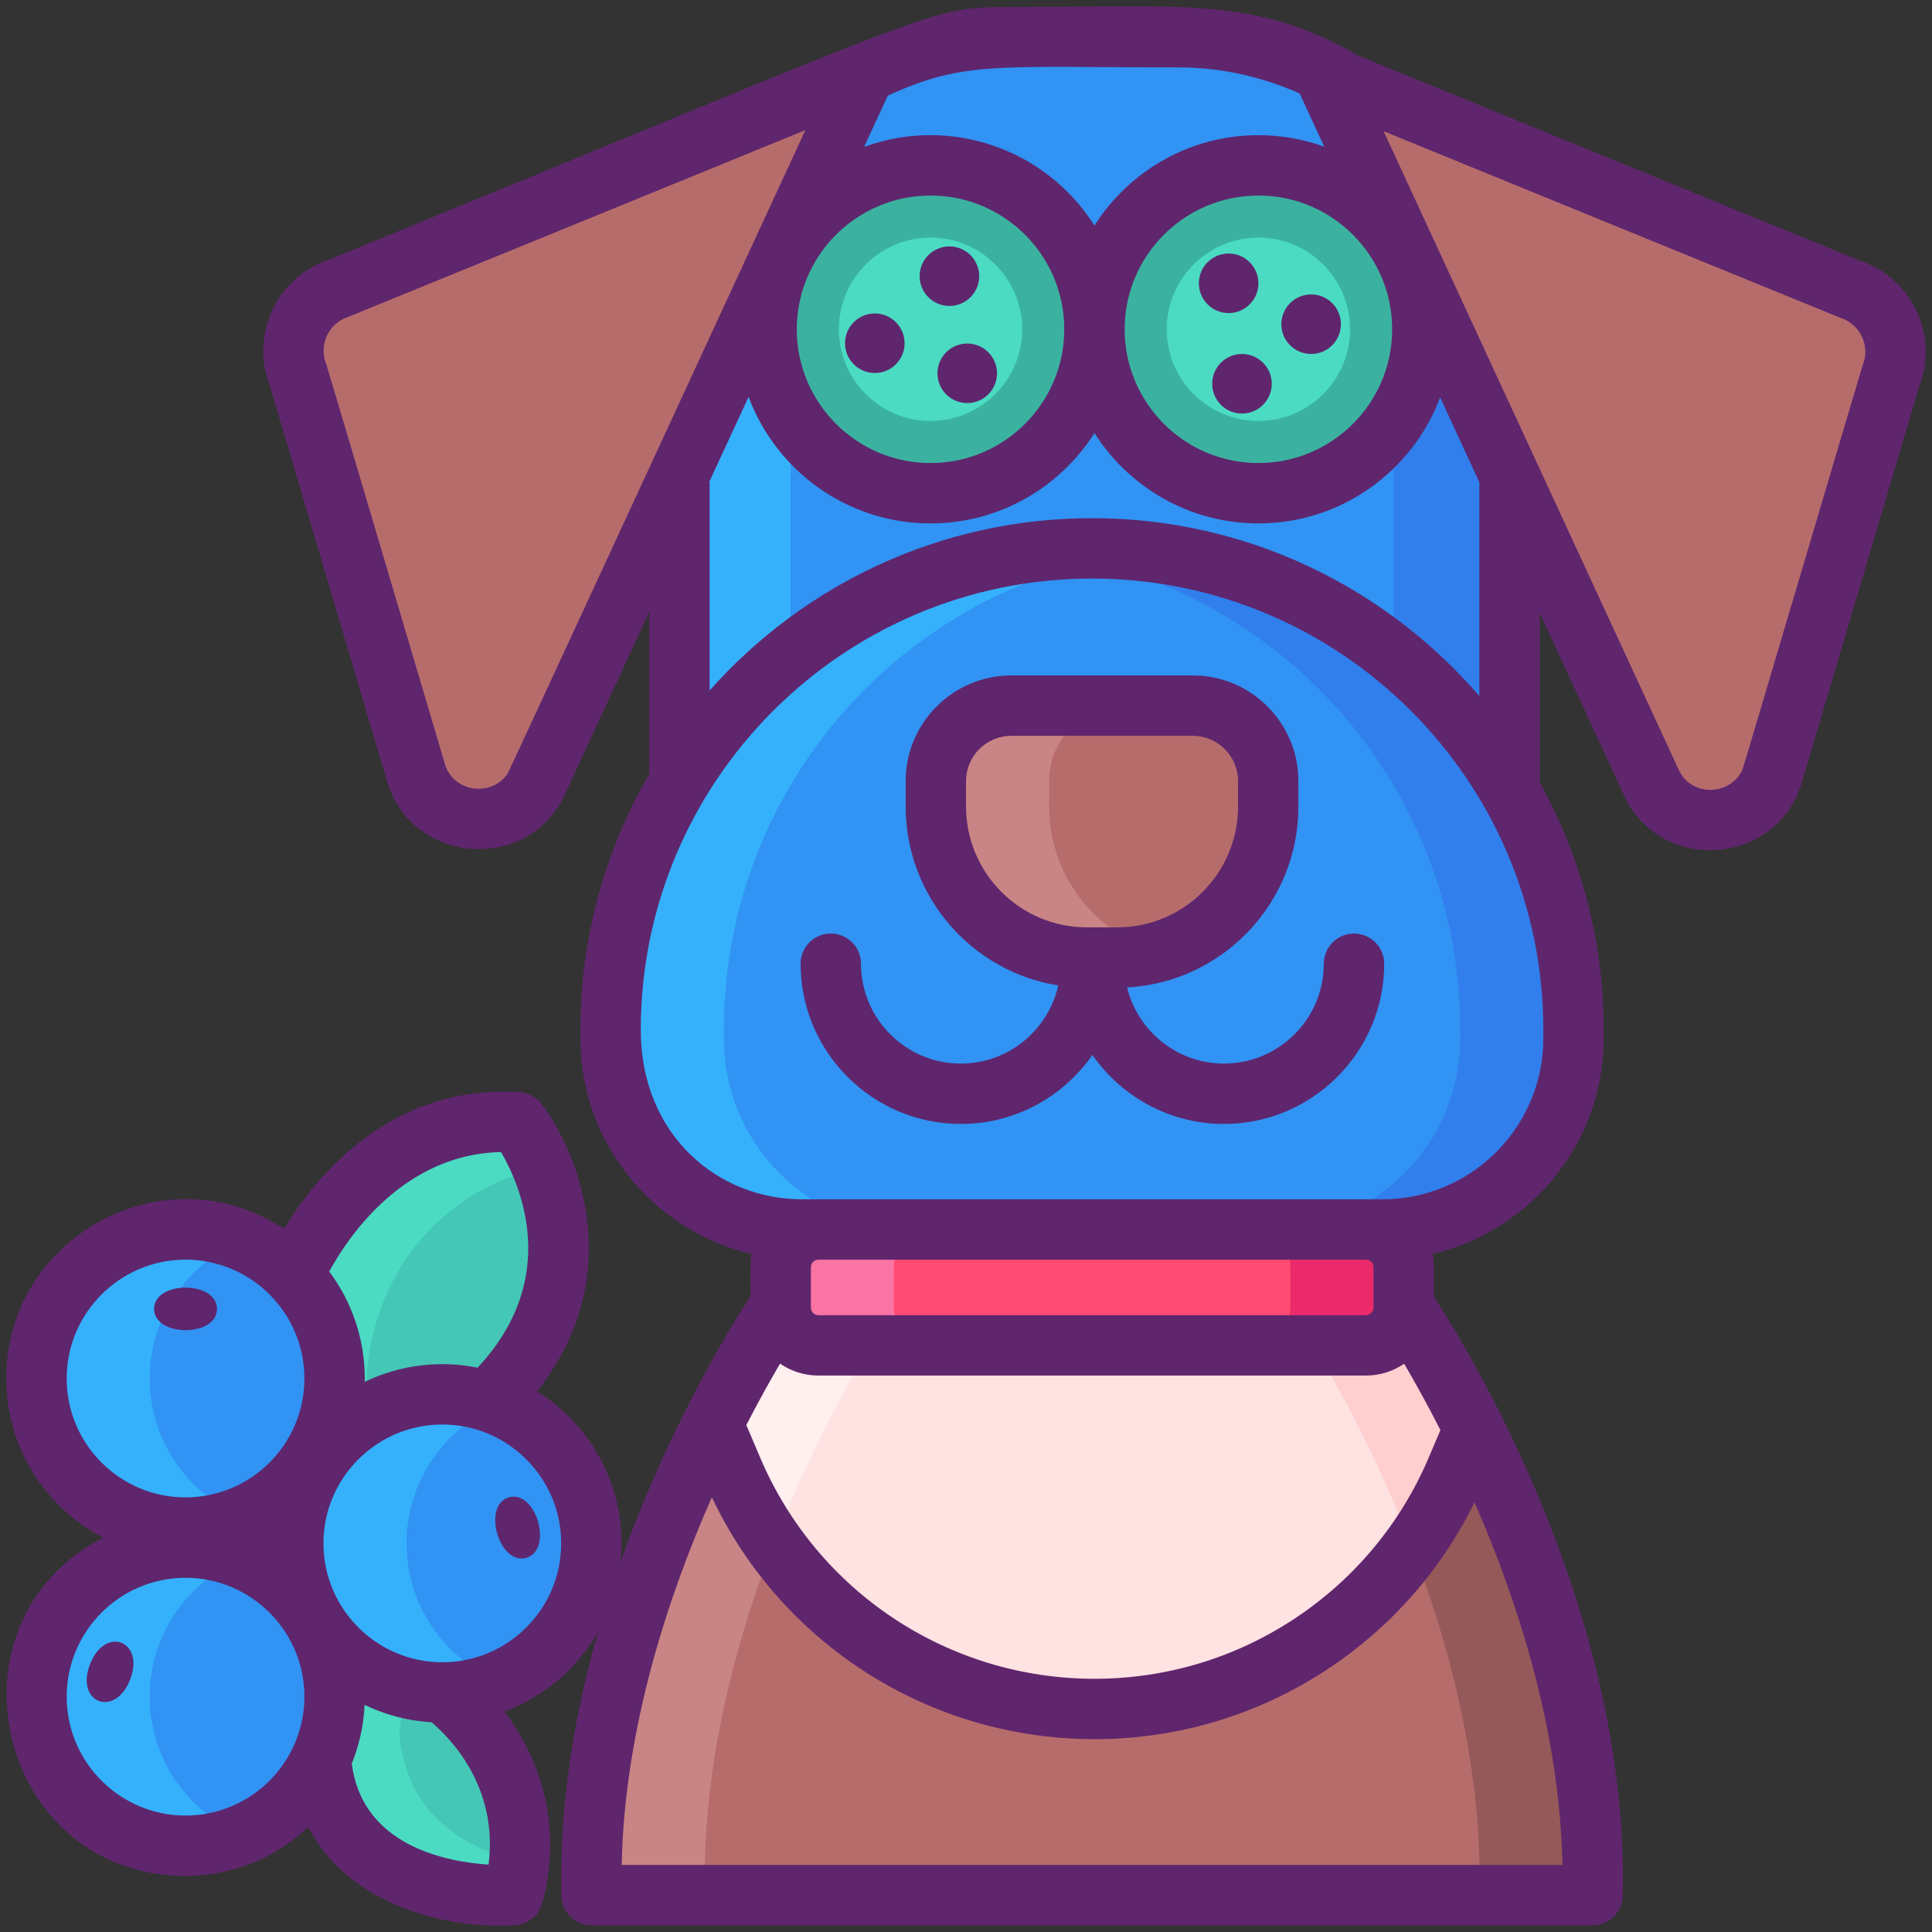 <?xml version="1.0" encoding="utf-8"?>
<!-- Generator: Adobe Illustrator 22.1.0, SVG Export Plug-In . SVG Version: 6.00 Build 0)  -->
<svg version="1.1" id="Icon_Set" xmlns="http://www.w3.org/2000/svg" xmlns:xlink="http://www.w3.org/1999/xlink" x="0px" y="0px"
	 viewBox="0 0 256 256" style="enable-background:new 0 0 256 256;" xml:space="preserve">
<rect x="0" y="0" width="256" height="256" fill="#333333" stroke="none"/>
<style type="text/css">
	.st0{fill:#5FCDFF;}
	.st1{fill:#87828E;}
	.st2{fill:#B76C6C;}
	.st3{fill:#FF4A73;}
	.st4{fill:#73D7F9;}
	.st5{fill:#30B6FF;}
	.st6{fill:#A4A4A5;}
	.st7{fill:#F973A3;}
	.st8{fill:#5F266D;}
	.st9{fill:#FFE2E2;}
	.st10{fill:#FFEFEE;}
	.st11{fill:#796E84;}
	.st12{fill:#3193F3;}
	.st13{fill:#35B1FC;}
	.st14{fill:#307FED;}
	.st15{fill:#FFCFCF;}
	.st16{fill:#EA2A6A;}
	.st17{fill:#44C7B6;}
	.st18{fill:#3BB2A0;}
	.st19{fill:#4BDBC3;}
	.st20{fill:#C98585;}
	.st21{fill:#965959;}
	.st22{fill:#FFBB98;}
	.st23{fill:#FFCAA6;}
	.st24{fill:#FFAA80;}
	.st25{fill:#F9D335;}
	.st26{fill:#F2C300;}
	.st27{fill:#F9E27D;}
</style>
<g>
	<g>
		<path class="st17" d="M58.611,224.257c0,0,13.975,9.523,9.392,26.857c0,0-24.048,1.373-25.473-18.047l1.529-11.536L58.611,224.257
			z"/>
		<path class="st19" d="M68.815,246.627c-0.13,1.44-0.39,2.93-0.81,4.49c0,0-24.05,1.37-25.48-18.05l1.53-11.54l9.69,1.82
			l-0.83,6.22C53.725,240.657,61.935,244.967,68.815,246.627z"/>
		<path class="st17" d="M64.515,185.656c18.679-17.542,4.071-36.958,4.071-36.958c-20.75-1.25-29.704,20.346-29.704,20.346
			l-0.02,27.259L64.515,185.656z"/>
		<path class="st19" d="M71.875,154.847c-3.58,0.62-6.71,1.95-9.41,3.63c-8.8,5.45-13.91,15.31-13.92,25.66v8.15l-9.68,4.02
			l0.02-27.26c0,0,8.95-21.6,29.7-20.35C68.585,148.697,70.355,151.047,71.875,154.847z"/>
		<path class="st2" d="M185.994,173.397h-82.57c0,0-26.029,37.727-25.029,77.712h48.842h34.944h48.842
			C212.023,211.124,185.994,173.397,185.994,173.397z"/>
		<path class="st20" d="M93.393,251.114h-15c-1-39.99,25.03-77.717,25.03-77.717h15C118.423,173.397,92.393,211.124,93.393,251.114z
			"/>
		<path class="st21" d="M211.023,251.114h-15c1-39.99-25.03-77.717-25.03-77.717h15
			C185.993,173.397,212.023,211.124,211.023,251.114z"/>
		<path id="XMLID_503_" class="st12" d="M199.663,48.915v91.21H89.743v-91.21c0-0.38,0-0.75,0.01-1.13
			c0.33-12.71,6.07-24.06,15-31.84c7.69-6.7,17.72-10.75,28.71-10.75h22.48c11,0,21.03,4.05,28.72,10.76
			C193.853,23.965,199.663,35.755,199.663,48.915z"/>
		<path id="XMLID_502_" class="st14" d="M199.663,48.915v91.21h-15V15.955C193.853,23.965,199.663,35.755,199.663,48.915z"/>
		<path id="XMLID_499_" class="st2" d="M250.519,49.903l-15.601,52.648c-0.132,0.445-0.278,0.889-0.485,1.305
			c-2.921,5.87-11.142,6.487-14.908,1.126c-0.274-0.39-0.489-0.819-0.689-1.252L175.437,9.835l69.648,28.468
			C249.932,39.846,252.435,45.192,250.519,49.903z"/>
		<path id="XMLID_495_" class="st13" d="M104.753,15.945v124.18h-15v-92.34C90.083,35.075,95.823,23.725,104.753,15.945z"/>
		<path id="XMLID_494_" class="st12" d="M183.183,162.912h-76.96c-13.982,0-25.316-11.334-25.316-25.316v-1.139
			c0-35.233,28.562-63.796,63.796-63.796h0c35.233,0,63.796,28.562,63.796,63.796v1.139
			C208.499,151.578,197.165,162.912,183.183,162.912z"/>
		<path id="XMLID_493_" class="st14" d="M208.5,136.455v1.14c0,13.98-11.34,25.32-25.32,25.32h-15c13.98,0,25.32-11.34,25.32-25.32
			v-1.14c0-17.62-7.14-33.56-18.69-45.11c-9.88-9.88-22.99-16.53-37.61-18.24c2.46-0.29,4.96-0.44,7.5-0.44
			c17.62,0,33.57,7.14,45.11,18.68C201.36,102.895,208.5,118.835,208.5,136.455z"/>
		<path id="XMLID_492_" class="st13" d="M121.22,162.915h-15c-13.98,0-25.31-11.34-25.31-25.32v-1.14
			c0-35.23,28.56-63.79,63.79-63.79c2.54,0,5.04,0.15,7.5,0.44c-31.7,3.71-56.29,30.66-56.29,63.35v1.14
			C95.91,151.575,107.24,162.915,121.22,162.915z"/>
		<path id="XMLID_491_" class="st2" d="M148.045,126.878h-4.038c-11.046,0-20-8.954-20-20v-3.379c0-5.523,4.477-10,10-10h24.038
			c5.523,0,10,4.477,10,10v3.379C168.045,117.924,159.091,126.878,148.045,126.878z"/>
		<path id="XMLID_490_" class="st20" d="M153.53,126.105c-1.74,0.5-3.58,0.77-5.48,0.77h-4.04c-11.05,0-20-8.95-20-20v-3.38
			c0-5.52,4.47-10,10-10h15c-5.53,0-10,4.48-10,10v3.38C139.01,116.025,145.15,123.735,153.53,126.105z"/>
		<path id="XMLID_489_" class="st2" d="M39.528,49.762l15.601,52.648c0.132,0.445,0.278,0.889,0.485,1.305
			c2.921,5.87,11.141,6.487,14.908,1.126c0.274-0.39,0.489-0.819,0.689-1.252l43.397-93.894L44.961,38.163
			C40.114,39.706,37.611,45.051,39.528,49.762z"/>
		<circle class="st18" cx="123.3" cy="43.633" r="21.723"/>
		<circle class="st18" cx="166.746" cy="43.633" r="21.723"/>
		<path class="st19" d="M123.301,55.778c-6.697,0-12.146-5.449-12.146-12.146s5.449-12.145,12.146-12.145
			s12.145,5.448,12.145,12.145S129.997,55.778,123.301,55.778z"/>
		<path class="st19" d="M166.745,55.778c-6.697,0-12.145-5.449-12.145-12.146s5.448-12.145,12.145-12.145
			s12.145,5.448,12.145,12.145S173.442,55.778,166.745,55.778z"/>
		<circle class="st12" cx="24.585" cy="224.817" r="19.75"/>
		<circle class="st12" cx="58.611" cy="204.507" r="19.75"/>
		<circle class="st12" cx="24.585" cy="182.662" r="19.75"/>
		<path class="st13" d="M32.085,243.087c-2.31,0.96-4.85,1.48-7.5,1.48c-10.91,0-19.75-8.84-19.75-19.75s8.84-19.75,19.75-19.75
			c2.65,0,5.19,0.52,7.5,1.48c-7.19,2.95-12.25,10.02-12.25,18.27S24.895,240.137,32.085,243.087z"/>
		<path class="st13" d="M66.115,222.777c-2.31,0.96-4.85,1.48-7.5,1.48c-10.91,0-19.75-8.84-19.75-19.75
			c0-10.91,8.84-19.75,19.75-19.75c2.65,0,5.19,0.52,7.5,1.48c-7.19,2.95-12.25,10.02-12.25,18.27S58.925,219.827,66.115,222.777z"
			/>
		<path class="st13" d="M32.085,200.937c-2.31,0.96-4.85,1.48-7.5,1.48c-10.91,0-19.75-8.85-19.75-19.75
			c0-10.91,8.84-19.75,19.75-19.75c2.65,0,5.19,0.52,7.5,1.48c-7.19,2.95-12.25,10.02-12.25,18.27S24.895,197.987,32.085,200.937z"
			/>
		<path class="st9" d="M186.233,173.397h-0.25h-82.53h-0.28c0,0-3.96,5.79-8.71,15.24l2.59,6.09c8.19,19.24,27.07,31.72,47.97,31.72
			c10.45,0,20.4-3.12,28.75-8.65c8.35-5.53,15.12-13.45,19.21-23.07l2.3-5.4C190.383,179.467,186.233,173.397,186.233,173.397z"/>
		<path class="st10" d="M118.423,173.397c0,0-8.74,12.67-15.9,31.11c-2.15-3.01-3.98-6.29-5.47-9.78l-2.51-5.91l-0.08-0.18
			c4.75-9.45,8.71-15.24,8.71-15.24H118.423z"/>
		<path class="st15" d="M195.283,189.327l-0.07,0.16l-2.23,5.24c-1.57,3.71-3.55,7.17-5.88,10.34
			c-7.19-18.74-16.11-31.67-16.11-31.67h15.24C186.233,173.397,190.383,179.467,195.283,189.327z"/>
		<path id="XMLID_498_" class="st3" d="M180.994,178.269h-72.549c-2.761,0-5-2.239-5-5v-5.356c0-2.761,2.239-5,5-5h72.549
			c2.761,0,5,2.239,5,5v5.356C185.994,176.03,183.756,178.269,180.994,178.269z"/>
		<path id="XMLID_497_" class="st7" d="M123.45,178.265h-15c-2.77,0-5-2.24-5-5v-5.35c0-2.76,2.23-5,5-5h15c-2.77,0-5,2.24-5,5v5.35
			C118.45,176.025,120.68,178.265,123.45,178.265z"/>
		<path id="XMLID_496_" class="st16" d="M185.99,167.915v5.35c0,2.76-2.23,5-5,5h-15c2.77,0,5-2.24,5-5v-5.35c0-2.76-2.23-5-5-5h15
			C183.76,162.915,185.99,165.155,185.99,167.915z"/>
	</g>
	<g>
		<path class="st8" d="M246.465,34.546L179.378,7.125l0.046-0.081c-13.372-7.476-22.575-6.108-45.631-6.108
			c-10.807,0-7.874-0.185-90.212,33.47c-6.891,2.301-10.456,9.902-7.838,16.664l15.551,52.478c3.262,11.029,18.705,12.2,23.548,1.72
			l11.181-24.191v21.492c-5.785,9.978-9.116,21.548-9.116,33.889v1.139c0,13.894,9.719,25.553,22.713,28.557
			c-0.113,0.569-0.175,1.157-0.175,1.759v3.866c-5.856,8.913-12.504,21.918-17.206,35.135c0.94-9.305-3.61-17.892-11.088-22.562
			c11.797-14.802,5.92-31.028,0.63-38.059c-0.705-0.937-1.785-1.518-2.956-1.588c-17.092-1.037-26.966,11.144-31.191,18.128
			c-15.733-10.389-36.8,0.971-36.8,19.829c0,9.158,5.214,17.116,12.825,21.078c-21.973,11.436-13.846,44.828,10.925,44.828
			c6.298,0,12.026-2.469,16.281-6.483c4.891,9.666,17.12,13.602,27.364,13.023c1.728-0.099,3.197-1.298,3.639-2.971
			c2.87-10.853-0.693-19.643-5.036-25.348c5.272-1.952,9.663-5.726,12.416-10.552c-3.081,10.787-5.163,22.736-4.859,34.977
			c0.054,2.17,1.828,3.901,3.999,3.901h132.635c2.171,0,3.945-1.731,3.999-3.901c0.95-38.346-21.424-73.92-25.028-79.392
			c0-4.188,0.049-4.549-0.176-5.676c12.978-3.016,22.681-14.667,22.681-28.549v-1.139c0-11.884-3.083-23.057-8.477-32.778V81.215
			l11.18,24.188c4.818,10.474,20.282,9.322,23.55-1.715l15.551-52.478C256.927,44.434,253.342,36.841,246.465,34.546z
			 M24.586,240.568c-8.685,0-15.75-7.065-15.75-15.75s7.065-15.75,15.75-15.75s15.75,7.065,15.75,15.75
			S33.27,240.568,24.586,240.568z M24.586,198.412c-8.685,0-15.75-7.065-15.75-15.75s7.065-15.75,15.75-15.75
			s15.75,7.065,15.75,15.75S33.27,198.412,24.586,198.412z M66.388,152.652c2.52,4.304,8.028,16.689-3.104,28.57
			c-4.949-0.992-10.213-0.409-14.959,1.881c0.003-0.147,0.011-0.293,0.011-0.44c0-5.313-1.754-10.224-4.713-14.185
			C46.179,163.807,53.501,152.933,66.388,152.652z M64.733,247.071c-5.54-0.362-16.737-2.459-18.119-13.39
			c0.978-2.422,1.571-5.039,1.695-7.777c2.713,1.312,5.712,2.118,8.876,2.307C59.542,230.194,66.076,236.707,64.733,247.071z
			 M58.611,220.257c-8.685,0-15.75-7.065-15.75-15.75s7.065-15.75,15.75-15.75s15.75,7.065,15.75,15.75
			S67.296,220.257,58.611,220.257z M184.468,43.633c0,9.772-7.95,17.723-17.723,17.723s-17.723-7.95-17.723-17.723
			s7.95-17.723,17.723-17.723S184.468,33.86,184.468,43.633z M93.946,63.935l5.244-11.345c3.645,9.78,13.076,16.766,24.111,16.766
			c9.128,0,17.156-4.784,21.722-11.973c4.566,7.189,12.594,11.973,21.723,11.973c11.006,0,20.416-6.95,24.082-16.691l5.196,11.241
			v28.325c-12.442-14.417-30.826-23.57-51.319-23.57c-20.143,0-38.252,8.84-50.68,22.832V63.935H93.946z M117.634,12.682
			c10.101-4.679,14.697-3.747,38.649-3.747c5.372,0,10.821,1.187,15.924,3.446l3.261,7.055c-2.725-0.985-5.662-1.525-8.723-1.525
			c-9.129,0-17.156,4.784-21.723,11.973c-6.553-10.315-19.276-14.528-30.522-10.421L117.634,12.682z M123.3,25.91
			c9.772,0,17.722,7.95,17.722,17.723s-7.95,17.723-17.722,17.723c-9.772,0-17.723-7.95-17.723-17.723S113.528,25.91,123.3,25.91z
			 M67.249,102.542c-2.213,3.149-7.202,2.387-8.285-1.268c-0.087-0.293-15.616-52.736-15.731-53.02
			c-1.04-2.556,0.316-5.444,2.942-6.28c0.233-0.074,60.312-24.638,60.539-24.731C106.581,17.53,67.43,102.284,67.249,102.542z
			 M207.033,247.114H82.379c0.357-18.076,6.135-35.562,11.943-48.718c9.275,19.545,28.928,32.052,50.701,32.052
			c11.052,0,21.757-3.221,30.959-9.315c8.364-5.539,15.018-13.129,19.402-22.066C201.092,212.144,206.683,229.342,207.033,247.114z
			 M190.863,189.496l-1.561,3.666c-3.699,8.699-9.832,16.065-17.738,21.3c-7.887,5.224-17.065,7.985-26.541,7.985
			c-19.332,0-36.716-11.496-44.289-29.286l-1.844-4.337c1.68-3.262,3.22-6.006,4.471-8.137c1.448,0.995,3.198,1.581,5.084,1.581
			h72.549c1.877,0,3.621-0.579,5.065-1.566C187.393,182.974,189.057,185.952,190.863,189.496z M107.446,173.269v-5.356
			c0-0.551,0.449-1,1-1h72.549c0.552,0,1,0.449,1,1v5.356c0,0.551-0.448,1-1,1h-72.549
			C107.894,174.269,107.446,173.82,107.446,173.269z M204.499,136.457v1.139c0,11.753-9.563,21.316-21.316,21.316h-2.188h-72.549
			h-2.223c-10.931,0-21.315-8.35-21.315-22.455c0-32.971,26.824-59.795,59.796-59.795S204.499,103.486,204.499,136.457z
			 M246.814,48.395c-0.139,0.339-15.801,53.353-15.963,53.679c-1.708,3.432-6.766,3.465-8.385-0.022l-18.443-39.904v-0.212h-0.098
			l-20.591-44.551c0.234,0.095,60.298,24.654,60.538,24.731C246.506,42.954,247.851,45.846,246.814,48.395z"/>
		<path class="st8" d="M179.412,123.698c-2.209,0-4,1.791-4,4c0,7.296-5.936,13.231-13.231,13.231
			c-6.211,0-11.421-4.307-12.838-10.087c12.632-0.677,22.702-11.165,22.702-23.964v-3.38c0-7.72-6.28-14-14-14h-24.038
			c-7.72,0-14,6.28-14,14v3.38c0,11.947,8.775,21.879,20.217,23.699c-1.319,5.914-6.6,10.352-12.906,10.352
			c-7.295,0-13.231-5.936-13.231-13.231c0-2.209-1.791-4-4-4s-4,1.791-4,4c0,11.707,9.524,21.231,21.231,21.231
			c7.216,0,13.593-3.626,17.432-9.143c3.838,5.518,10.216,9.143,17.432,9.143c11.707,0,21.231-9.524,21.231-21.231
			C183.412,125.489,181.621,123.698,179.412,123.698z M144.007,122.879c-8.822,0-16-7.178-16-16v-3.38c0-3.309,2.692-6,6-6h24.038
			c3.309,0,6,2.691,6,6v3.38c0,8.822-7.178,16-16,16H144.007z"/>
		<path class="st8" d="M20.419,173.436c0,3.745,8.333,3.77,8.333,0C28.752,169.691,20.419,169.665,20.419,173.436z"/>
		<path class="st8" d="M11.936,220.493c-2.01,5.133,3.288,7.209,5.298,2.075C19.245,217.435,13.948,215.358,11.936,220.493z"/>
		<path class="st8" d="M67.436,198.407c-3.599,1.033-1.324,9.05,2.299,8.01C73.334,205.384,71.06,197.367,67.436,198.407z"/>
		<circle class="st8" cx="125.803" cy="36.595" r="3.946"/>
		<path class="st8" d="M162.8,33.592c-2.179,0-3.946,1.767-3.946,3.946c0,2.179,1.767,3.946,3.946,3.946s3.946-1.766,3.946-3.946
			C166.746,35.359,164.979,33.592,162.8,33.592z"/>
		<path class="st8" d="M160.622,50.851c0,2.179,1.767,3.946,3.946,3.946s3.946-1.766,3.946-3.946c0-2.179-1.767-3.946-3.946-3.946
			S160.622,48.672,160.622,50.851z"/>
		<path class="st8" d="M173.731,46.905c2.179,0,3.946-1.766,3.946-3.946c0-2.179-1.767-3.946-3.946-3.946s-3.946,1.767-3.946,3.946
			C169.786,45.139,171.552,46.905,173.731,46.905z"/>
		<circle class="st8" cx="115.917" cy="45.483" r="3.946"/>
		
			<ellipse transform="matrix(0.973 -0.229 0.229 0.973 -7.92 30.736)" class="st8" cx="128.226" cy="49.429" rx="3.946" ry="3.946"/>
	</g>
</g>
</svg>
